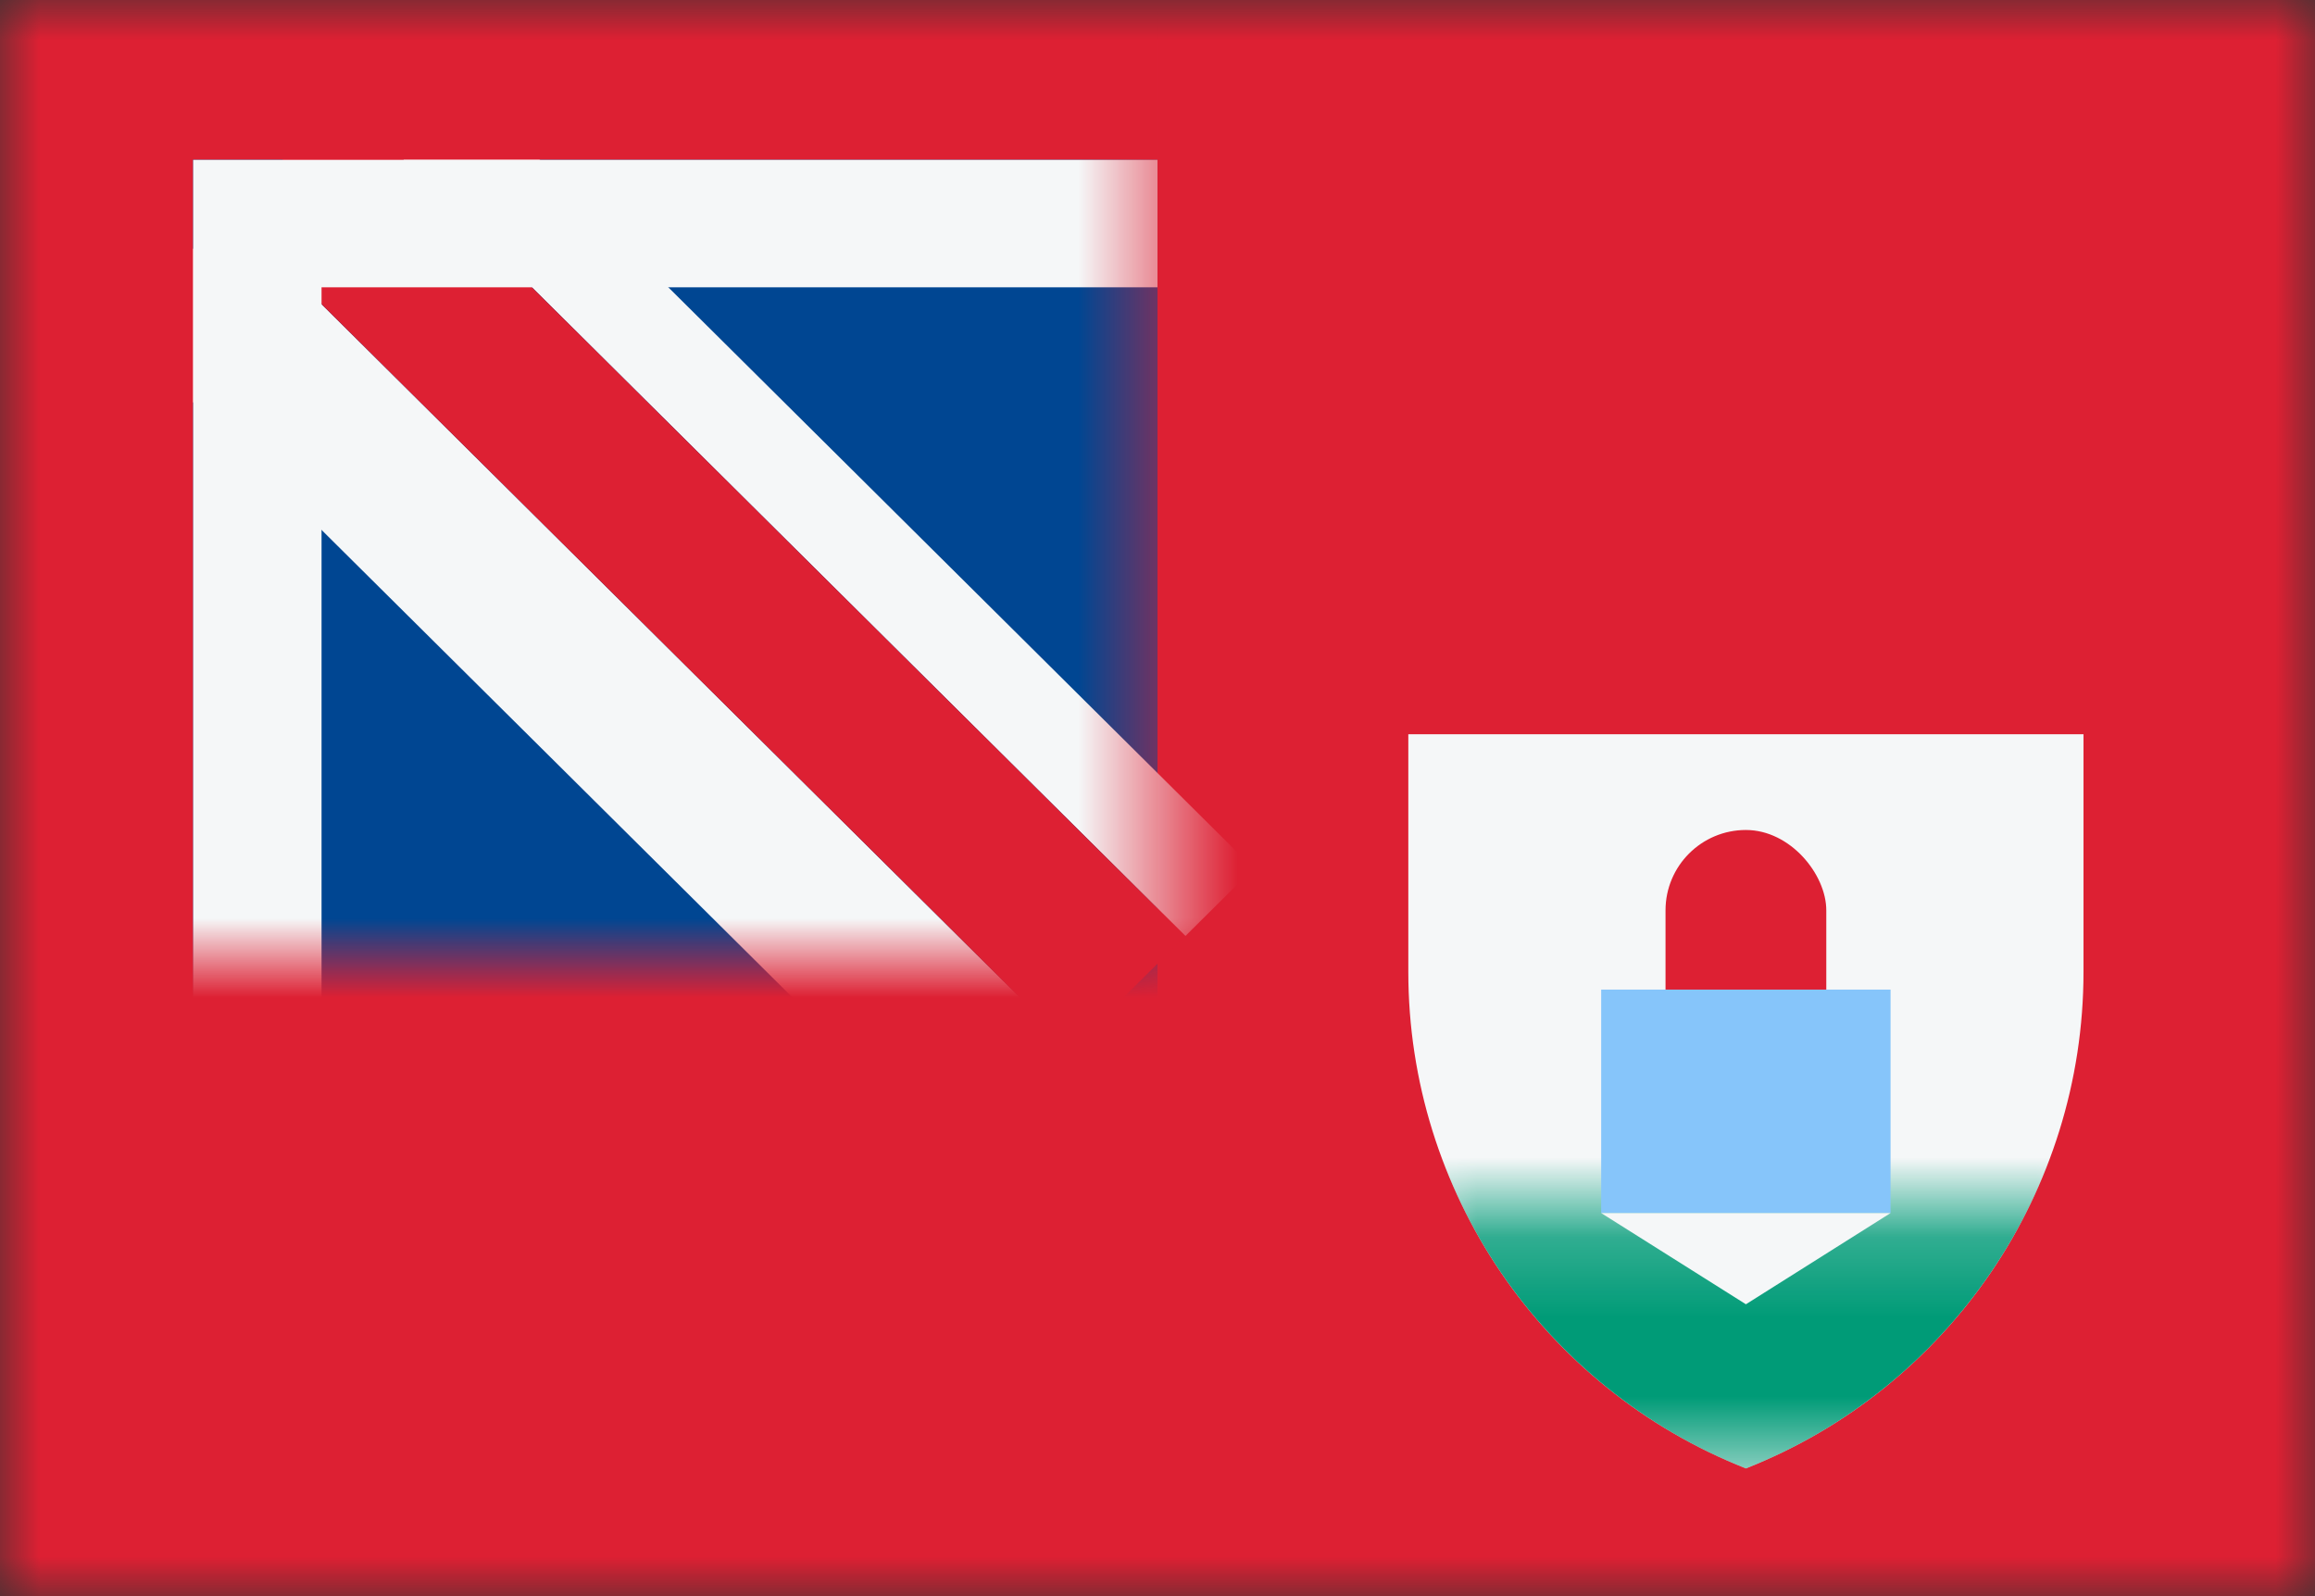 <svg width="29" height="20" viewBox="0 0 29 20" fill="none" xmlns="http://www.w3.org/2000/svg">
<rect x="0" y="0" width="29" height="20" fill="#333333" stroke="none"/>
<mask id="mask0_11482_4511" style="mask-type:alpha" maskUnits="userSpaceOnUse" x="0" y="0" width="29" height="20">
<rect width="29" height="20" fill="#D9D9D9"/>
</mask>
<g mask="url(#mask0_11482_4511)">
<rect width="29" height="20" fill="#DD2033"/>
<path d="M17.642 9.2H26.1V12.179C26.1 14.924 24.423 17.39 21.871 18.4C19.318 17.39 17.642 14.924 17.642 12.179V9.2Z" fill="#F5F7F8"/>
<mask id="mask1_11482_4511" style="mask-type:alpha" maskUnits="userSpaceOnUse" x="17" y="15" width="10" height="4">
<rect x="17.642" y="15.2" width="8.861" height="3.2" fill="#D9D9D9"/>
</mask>
<g mask="url(#mask1_11482_4511)">
<path d="M17.642 9.2H26.1V12.179C26.1 14.924 24.423 17.39 21.871 18.4C19.318 17.39 17.642 14.924 17.642 12.179V9.2Z" fill="#009B77"/>
</g>
<rect x="20.864" y="10.4" width="2.014" height="4.4" rx="1.007" fill="#DD2033"/>
<path d="M20.058 15.2V12.4H23.683V15.2H20.058Z" fill="#86C5FA"/>
<path d="M21.871 16.343L20.058 15.2H23.683L21.871 16.343Z" fill="#F5F7F8"/>
<mask id="mask2_11482_4511" style="mask-type:alpha" maskUnits="userSpaceOnUse" x="0" y="0" width="15" height="12">
<path d="M0 12L-1.31134e-06 0L14.5 -2.53526e-07L14.5 12L0 12Z" fill="#002F6C"/>
</mask>
<g mask="url(#mask2_11482_4511)">
<rect x="3.05176e-05" width="14.5" height="14.4" fill="#004692"/>
<path d="M5.152 0.402L4.297 1.25L14.849 11.729L15.703 10.881L5.152 0.402Z" fill="#F5F7F8"/>
<path d="M2.873 2.665L1.449 4.079L12.001 14.558L13.425 13.143L2.873 2.665Z" fill="#F5F7F8"/>
<path d="M2.873 2.665L4.297 1.25L14.849 11.729L13.425 13.143L2.873 2.665Z" fill="#DD2033"/>
<path d="M2.417 14H4.028L4.028 3.6H14.5V2H2.417V14Z" fill="#F5F7F8"/>
<path d="M0 14H2.417L2.417 2H14.501V-6.10352e-05H0V14Z" fill="#DD2033"/>
</g>
</g>
</svg>
